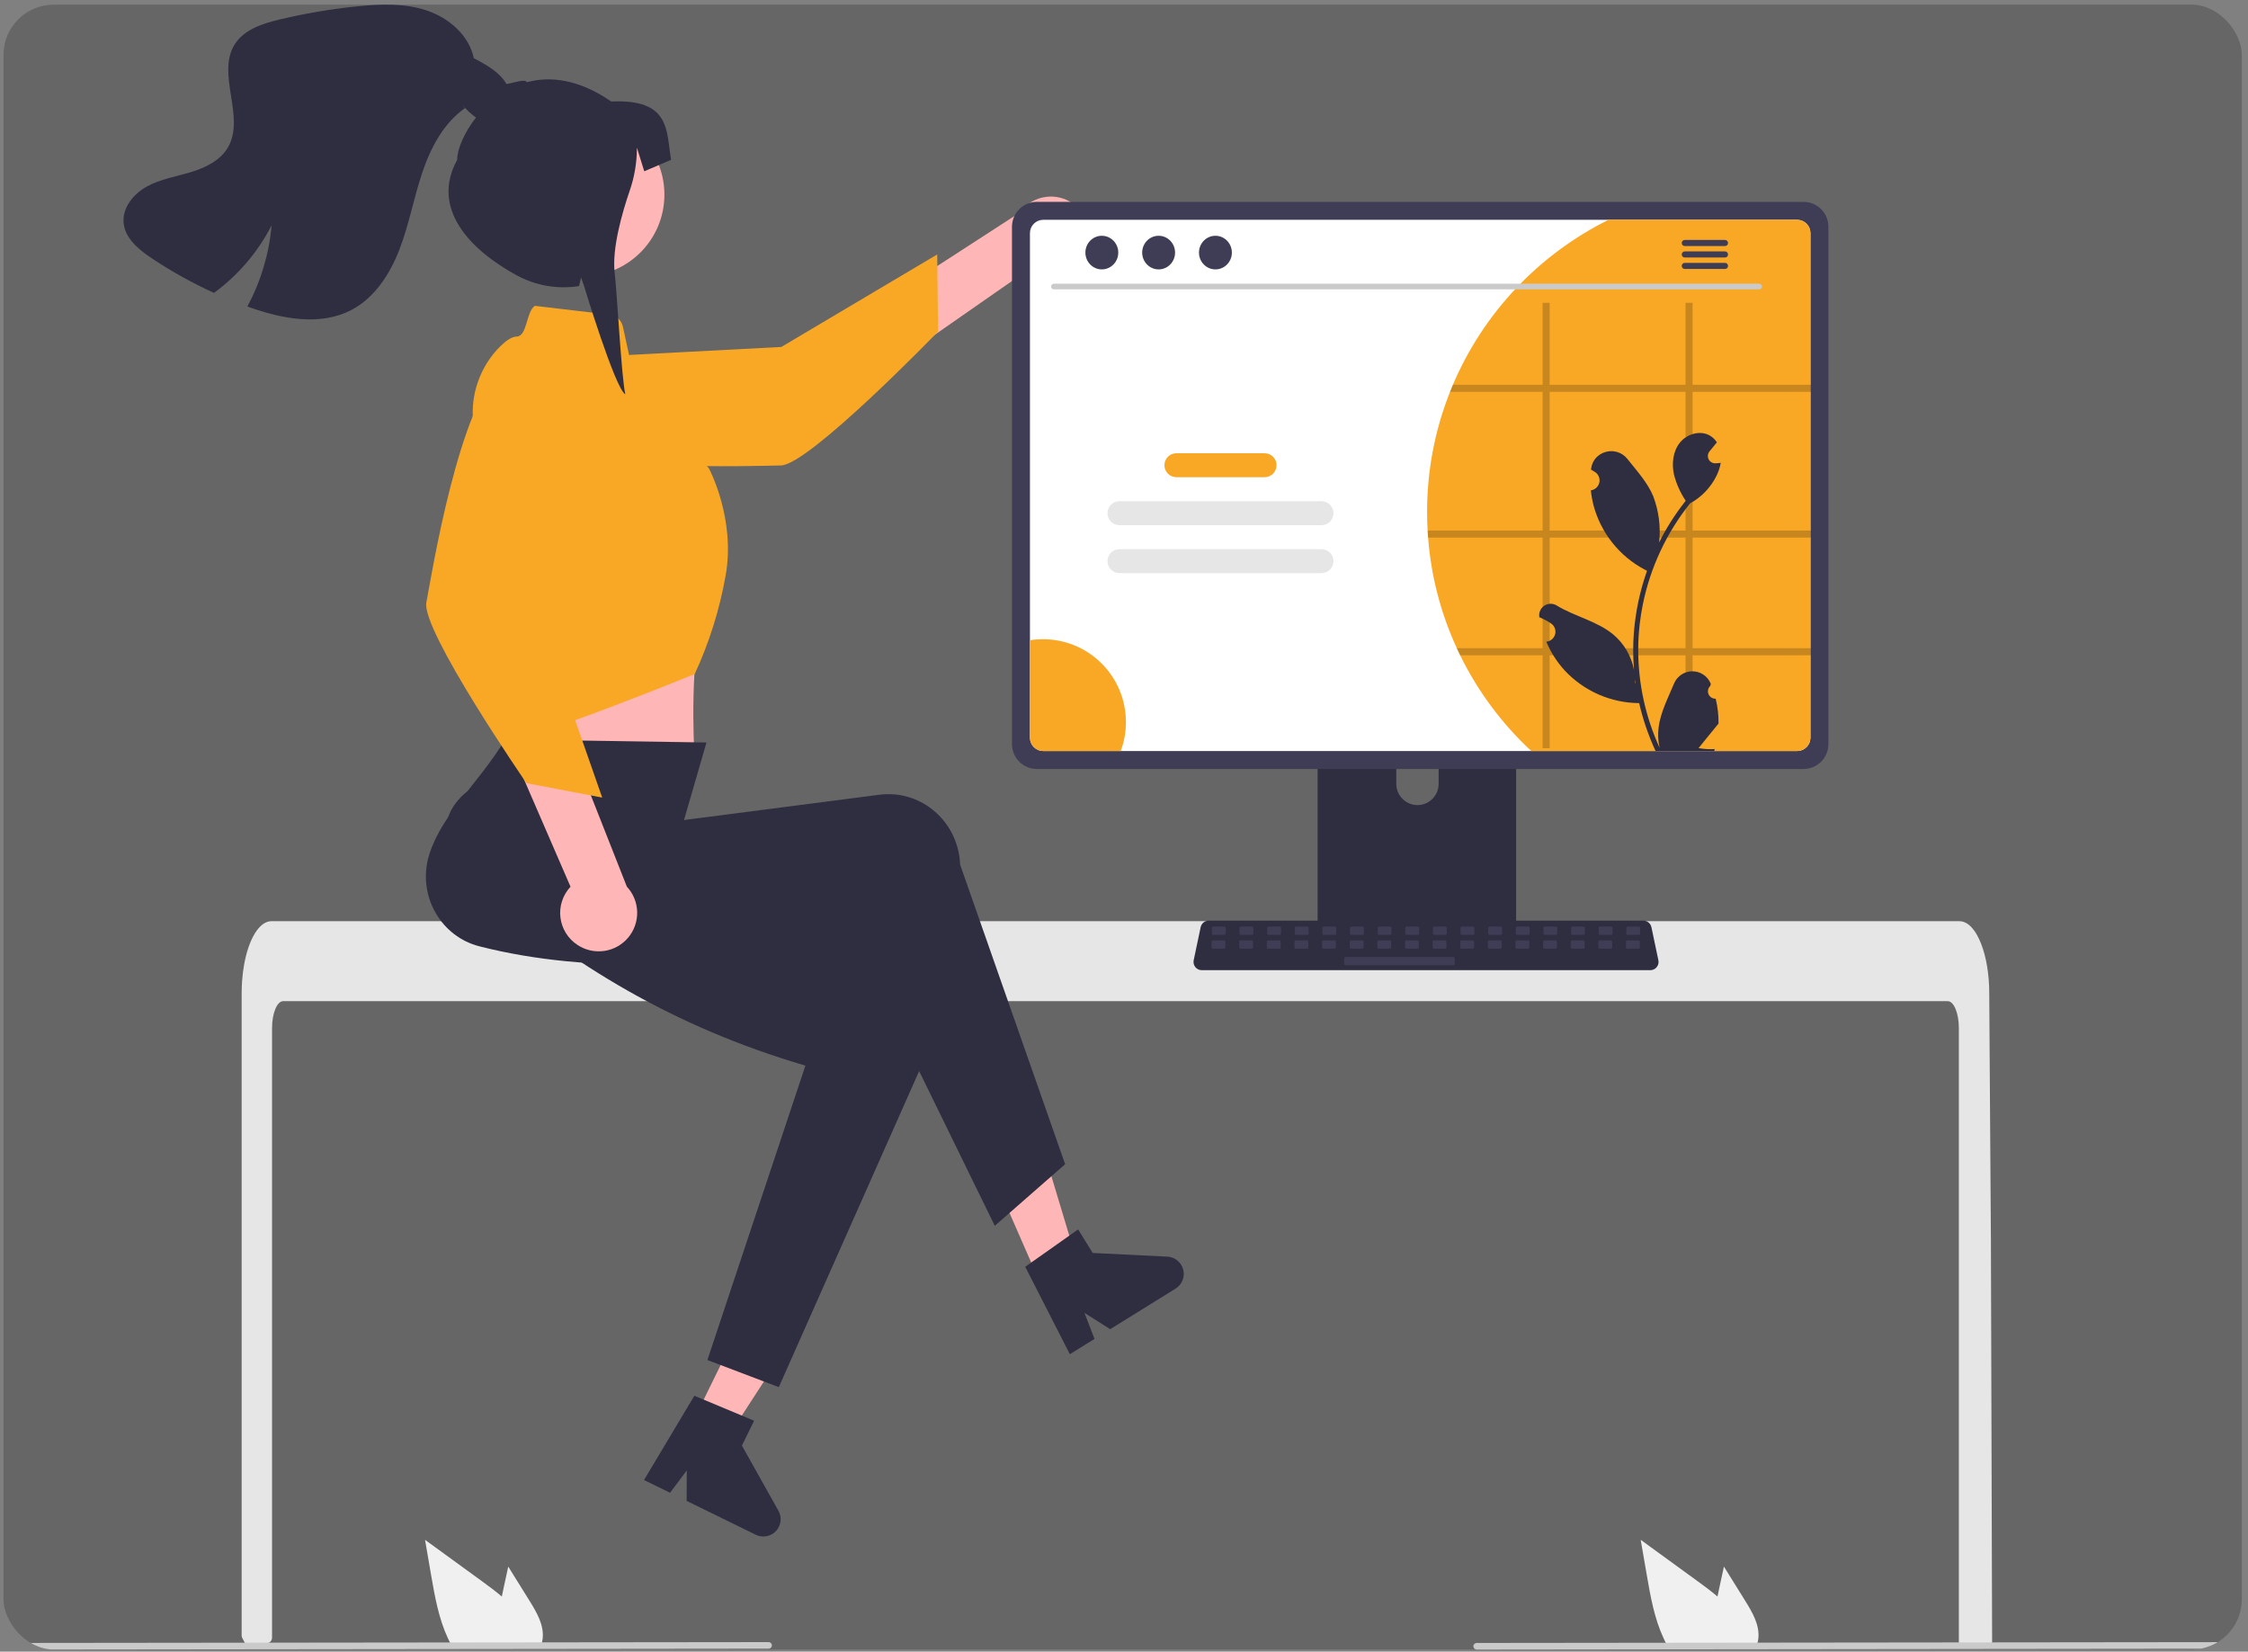 <svg  viewBox="0 0 358 263" fill="none" xmlns="http://www.w3.org/2000/svg">
<rect x="0" y="0" width="358" height="263" fill="#808080" stroke="none"/>
<g clip-path="url(#clip0_450_6714)">
<rect x="0.557" y="0.741" width="356.458" height="261.925" rx="8" fill="black" fill-opacity="0.2"/>
<path d="M167.304 208.084L172.935 205.565L165.882 182.115L157.57 185.834L167.304 208.084Z" fill="#FFB6B6"/>
<path d="M163.27 201.718L171.693 195.769L174.018 199.517L185.898 200.102C186.485 200.131 187.047 200.346 187.503 200.717C187.958 201.088 188.283 201.595 188.43 202.164C188.578 202.733 188.539 203.333 188.32 203.879C188.102 204.424 187.715 204.885 187.215 205.195L176.801 211.655L172.706 209.062L174.305 213.204L170.378 215.64L163.27 201.718Z" fill="#2F2E41"/>
<path d="M311.953 163.699C311.953 161.341 311.161 159.427 310.189 159.423H45.093C44.116 159.427 43.329 161.341 43.324 163.699V260.782C43.324 261.001 43.243 261.212 43.096 261.374C42.949 261.537 42.746 261.638 42.529 261.659C41.817 261.728 41.105 261.791 40.394 261.85C40.376 261.85 40.359 261.855 40.341 261.855C39.954 261.89 39.567 261.916 39.18 261.947H39.175C38.976 261.579 38.779 261.207 38.585 260.833C38.519 260.706 38.484 260.566 38.484 260.424V158.151C38.484 157.5 38.511 156.844 38.555 156.197C38.618 155.309 38.728 154.425 38.885 153.549C39.628 149.461 41.309 146.693 43.219 146.685H312.059C312.337 146.686 312.613 146.745 312.868 146.856C313.244 147.022 313.583 147.26 313.867 147.556C314.253 147.957 314.583 148.408 314.848 148.898C315.79 150.557 316.463 153.029 316.701 155.907C316.701 155.933 316.705 155.96 316.705 155.986C316.767 156.699 316.798 157.425 316.793 158.151L316.855 167.58L316.894 173.203L317.013 190.847L317.057 197.113L317.251 261.441C317.251 261.674 317.158 261.898 316.993 262.063C316.828 262.228 316.604 262.321 316.371 262.321H312.833C312.6 262.321 312.376 262.228 312.211 262.063C312.046 261.898 311.953 261.674 311.953 261.441V163.699Z" fill="#E6E6E6"/>
<path d="M239.92 102.563H211.356C210.952 102.564 210.564 102.725 210.279 103.011C209.994 103.297 209.834 103.685 209.834 104.089V149.212H241.446V104.089C241.446 103.889 241.407 103.69 241.33 103.505C241.253 103.32 241.141 103.152 240.999 103.01C240.858 102.868 240.689 102.756 240.504 102.679C240.319 102.603 240.121 102.563 239.92 102.563ZM225.734 128.202C224.841 128.198 223.985 127.841 223.354 127.209C222.722 126.578 222.365 125.722 222.361 124.829V119.624C222.362 118.73 222.718 117.873 223.35 117.242C223.983 116.61 224.84 116.255 225.734 116.255C226.628 116.255 227.485 116.61 228.118 117.242C228.75 117.873 229.106 118.73 229.107 119.624V124.829C229.103 125.722 228.746 126.578 228.115 127.209C227.483 127.841 226.627 128.198 225.734 128.202Z" fill="#2F2E41"/>
<path d="M209.734 147.769V152.123C209.735 152.348 209.825 152.564 209.984 152.724C210.144 152.883 210.36 152.973 210.585 152.974H240.691C240.917 152.973 241.133 152.883 241.292 152.723C241.451 152.564 241.541 152.348 241.542 152.123V147.769H209.734Z" fill="#3F3D56"/>
<path d="M173.036 39.724C172.707 40.552 172.201 41.297 171.553 41.908C170.905 42.519 170.131 42.98 169.285 43.26C168.439 43.539 167.543 43.629 166.658 43.525C165.774 43.42 164.923 43.123 164.166 42.654L123.846 70.743L122.732 59.549L162.377 33.863C163.249 32.644 164.539 31.787 166.001 31.454C167.463 31.122 168.996 31.337 170.31 32.06C171.624 32.782 172.627 33.961 173.129 35.374C173.632 36.787 173.598 38.334 173.036 39.724Z" fill="#FFB6B6"/>
<path d="M82.761 57.435C82.761 57.435 78.396 63.886 85.247 69.595C92.098 75.304 119.866 74.168 124.347 74.119C128.829 74.07 149.389 52.801 149.389 52.801L149.254 40.517L124.431 55.246L82.761 57.435Z" fill="#F9A826"/>
<path d="M80.288 100.265L80.728 108.625C80.728 108.625 79.43 116.031 80.498 117.629C81.558 119.219 110.668 121.584 110.668 121.584C110.668 121.584 109.755 109.116 111.401 100.098L80.288 100.265Z" fill="#FFB6B6"/>
<path d="M169.626 185.384L158.421 195.193L136.459 150.278C114.681 154.023 94.135 155.223 76.364 150.692C70.348 149.179 66.67 142.966 68.15 136.815C68.219 136.528 68.299 136.244 68.389 135.962C70.516 129.473 76.084 124.882 80.47 117.744L112.509 118.231L108.931 130.578L140.055 126.551C146.314 125.741 152.03 130.271 152.823 136.67C152.865 137.008 152.892 137.347 152.905 137.688L169.626 185.384Z" fill="#2F2E41"/>
<path d="M92.799 44.006C99.984 44.006 105.809 38.181 105.809 30.996C105.809 23.811 99.984 17.986 92.799 17.986C85.614 17.986 79.789 23.811 79.789 30.996C79.789 38.181 85.614 44.006 92.799 44.006Z" fill="#FFB6B6"/>
<path d="M85.171 48.702L97.1 50.106C97.603 50.165 98.075 50.38 98.45 50.72C98.825 51.06 99.085 51.509 99.193 52.004L101.09 60.684L112.916 74.611C112.916 74.611 117.162 82.573 115.57 91.597C114.612 97.031 112.954 102.317 110.638 107.326C110.638 107.326 81.555 119.22 80.494 117.627C79.432 116.035 79.088 108.801 79.088 108.801L75.346 67.177C75.132 64.983 75.406 62.77 76.148 60.695C76.89 58.62 78.082 56.735 79.639 55.175C80.583 54.247 81.514 53.597 82.272 53.597C83.985 53.539 83.766 49.684 85.171 48.702Z" fill="#F9A826"/>
<path d="M110.766 225.525L116.301 228.236L129.628 207.699L121.457 203.697L110.766 225.525Z" fill="#FFB6B6"/>
<path d="M124.028 220.883L112.655 216.566L128.264 169.686C107.059 163.468 91.064 153.454 77.098 141.567C72.36 137.562 68.807 132.418 72.842 127.545C73.031 127.317 73.228 127.097 73.433 126.884C78.198 121.992 90.29 122.933 97.369 118.454L113.201 135.357L112.209 139.885L141.931 149.96C147.908 151.986 151.049 158.57 148.945 164.664C148.834 164.986 148.71 165.303 148.571 165.614L124.028 220.883Z" fill="#2F2E41"/>
<path d="M110.579 222.253L120.094 226.23L118.154 230.191L123.969 240.566C124.256 241.079 124.372 241.669 124.3 242.252C124.228 242.835 123.971 243.38 123.567 243.807C123.164 244.234 122.634 244.52 122.056 244.625C121.478 244.729 120.882 244.646 120.354 244.387L109.348 238.996L109.37 234.149L106.71 237.704L102.561 235.671L110.579 222.253Z" fill="#2F2E41"/>
<path d="M91.972 150.473C91.226 149.987 90.596 149.343 90.125 148.587C89.655 147.831 89.356 146.981 89.25 146.097C89.143 145.212 89.232 144.316 89.51 143.47C89.788 142.623 90.248 141.848 90.857 141.199L71.309 96.115L82.501 97.24L99.828 141.186C100.85 142.283 101.435 143.716 101.472 145.215C101.508 146.714 100.993 148.174 100.025 149.319C99.057 150.464 97.702 151.213 96.218 151.426C94.734 151.639 93.223 151.3 91.972 150.473Z" fill="#FFB6B6"/>
<path d="M92.488 58.478C92.488 58.478 87.029 52.921 80.077 58.506C73.124 64.091 68.739 91.535 67.9 95.937C67.06 100.339 83.837 124.704 83.837 124.704L95.904 127.005L86.382 99.755L92.488 58.478Z" fill="#F9A826"/>
<path d="M287.22 32.143H165.118C164.069 32.145 163.063 32.562 162.321 33.304C161.579 34.046 161.162 35.051 161.16 36.1V118.495C161.161 119.545 161.578 120.551 162.32 121.292C163.062 122.034 164.068 122.452 165.118 122.453H287.22C288.269 122.452 289.275 122.034 290.017 121.292C290.759 120.551 291.176 119.545 291.177 118.495V36.1C291.175 35.051 290.758 34.046 290.016 33.304C289.274 32.562 288.269 32.145 287.22 32.143Z" fill="#3F3D56"/>
<path d="M286.201 35.001H166.138C165.576 35.002 165.038 35.226 164.641 35.624C164.244 36.022 164.022 36.56 164.021 37.122V117.475C164.022 118.036 164.246 118.574 164.642 118.97C165.039 119.367 165.577 119.59 166.138 119.591H286.201C286.762 119.59 287.299 119.367 287.696 118.97C288.093 118.574 288.316 118.036 288.317 117.475V37.122C288.317 36.56 288.094 36.022 287.697 35.624C287.301 35.226 286.762 35.002 286.201 35.001Z" fill="white"/>
<path d="M262.815 154.489H191.384C191.189 154.489 190.996 154.445 190.819 154.361C190.643 154.277 190.487 154.154 190.364 154.003C190.241 153.851 190.153 153.673 190.107 153.483C190.061 153.293 190.058 153.095 190.098 152.904L191.207 147.64C191.27 147.345 191.432 147.081 191.666 146.892C191.9 146.702 192.191 146.598 192.492 146.597H261.707C262.008 146.598 262.3 146.702 262.534 146.892C262.768 147.081 262.93 147.345 262.993 147.64L264.101 152.904C264.141 153.095 264.138 153.293 264.092 153.483C264.046 153.673 263.959 153.851 263.836 154.003C263.712 154.154 263.557 154.277 263.38 154.361C263.204 154.445 263.011 154.489 262.815 154.489Z" fill="#2F2E41"/>
<path d="M194.985 147.544H193.215C193.096 147.544 193 147.641 193 147.759V148.65C193 148.768 193.096 148.864 193.215 148.864H194.985C195.104 148.864 195.2 148.768 195.2 148.65V147.759C195.2 147.641 195.104 147.544 194.985 147.544Z" fill="#3F3D56"/>
<path d="M199.384 147.544H197.613C197.495 147.544 197.398 147.641 197.398 147.759V148.65C197.398 148.768 197.495 148.864 197.613 148.864H199.384C199.502 148.864 199.598 148.768 199.598 148.65V147.759C199.598 147.641 199.502 147.544 199.384 147.544Z" fill="#3F3D56"/>
<path d="M203.784 147.544H202.014C201.895 147.544 201.799 147.641 201.799 147.759V148.65C201.799 148.768 201.895 148.864 202.014 148.864H203.784C203.903 148.864 203.999 148.768 203.999 148.65V147.759C203.999 147.641 203.903 147.544 203.784 147.544Z" fill="#3F3D56"/>
<path d="M208.184 147.544H206.414C206.295 147.544 206.199 147.641 206.199 147.759V148.65C206.199 148.768 206.295 148.864 206.414 148.864H208.184C208.303 148.864 208.399 148.768 208.399 148.65V147.759C208.399 147.641 208.303 147.544 208.184 147.544Z" fill="#3F3D56"/>
<path d="M212.585 147.544H210.814C210.696 147.544 210.6 147.641 210.6 147.759V148.65C210.6 148.768 210.696 148.864 210.814 148.864H212.585C212.703 148.864 212.8 148.768 212.8 148.65V147.759C212.8 147.641 212.703 147.544 212.585 147.544Z" fill="#3F3D56"/>
<path d="M216.985 147.544H215.215C215.096 147.544 215 147.641 215 147.759V148.65C215 148.768 215.096 148.864 215.215 148.864H216.985C217.104 148.864 217.2 148.768 217.2 148.65V147.759C217.2 147.641 217.104 147.544 216.985 147.544Z" fill="#3F3D56"/>
<path d="M221.384 147.544H219.613C219.495 147.544 219.398 147.641 219.398 147.759V148.65C219.398 148.768 219.495 148.864 219.613 148.864H221.384C221.502 148.864 221.598 148.768 221.598 148.65V147.759C221.598 147.641 221.502 147.544 221.384 147.544Z" fill="#3F3D56"/>
<path d="M225.784 147.544H224.014C223.895 147.544 223.799 147.641 223.799 147.759V148.65C223.799 148.768 223.895 148.864 224.014 148.864H225.784C225.903 148.864 225.999 148.768 225.999 148.65V147.759C225.999 147.641 225.903 147.544 225.784 147.544Z" fill="#3F3D56"/>
<path d="M230.184 147.544H228.414C228.295 147.544 228.199 147.641 228.199 147.759V148.65C228.199 148.768 228.295 148.864 228.414 148.864H230.184C230.303 148.864 230.399 148.768 230.399 148.65V147.759C230.399 147.641 230.303 147.544 230.184 147.544Z" fill="#3F3D56"/>
<path d="M234.585 147.544H232.814C232.696 147.544 232.6 147.641 232.6 147.759V148.65C232.6 148.768 232.696 148.864 232.814 148.864H234.585C234.703 148.864 234.8 148.768 234.8 148.65V147.759C234.8 147.641 234.703 147.544 234.585 147.544Z" fill="#3F3D56"/>
<path d="M238.985 147.544H237.215C237.096 147.544 237 147.641 237 147.759V148.65C237 148.768 237.096 148.864 237.215 148.864H238.985C239.104 148.864 239.2 148.768 239.2 148.65V147.759C239.2 147.641 239.104 147.544 238.985 147.544Z" fill="#3F3D56"/>
<path d="M243.384 147.544H241.613C241.495 147.544 241.398 147.641 241.398 147.759V148.65C241.398 148.768 241.495 148.864 241.613 148.864H243.384C243.502 148.864 243.598 148.768 243.598 148.65V147.759C243.598 147.641 243.502 147.544 243.384 147.544Z" fill="#3F3D56"/>
<path d="M247.784 147.544H246.014C245.895 147.544 245.799 147.641 245.799 147.759V148.65C245.799 148.768 245.895 148.864 246.014 148.864H247.784C247.903 148.864 247.999 148.768 247.999 148.65V147.759C247.999 147.641 247.903 147.544 247.784 147.544Z" fill="#3F3D56"/>
<path d="M252.184 147.544H250.414C250.295 147.544 250.199 147.641 250.199 147.759V148.65C250.199 148.768 250.295 148.864 250.414 148.864H252.184C252.303 148.864 252.399 148.768 252.399 148.65V147.759C252.399 147.641 252.303 147.544 252.184 147.544Z" fill="#3F3D56"/>
<path d="M256.585 147.544H254.814C254.696 147.544 254.6 147.641 254.6 147.759V148.65C254.6 148.768 254.696 148.864 254.814 148.864H256.585C256.703 148.864 256.8 148.768 256.8 148.65V147.759C256.8 147.641 256.703 147.544 256.585 147.544Z" fill="#3F3D56"/>
<path d="M260.985 147.544H259.215C259.096 147.544 259 147.641 259 147.759V148.65C259 148.768 259.096 148.864 259.215 148.864H260.985C261.104 148.864 261.2 148.768 261.2 148.65V147.759C261.2 147.641 261.104 147.544 260.985 147.544Z" fill="#3F3D56"/>
<path d="M194.932 149.745H193.162C193.043 149.745 192.947 149.841 192.947 149.959V150.85C192.947 150.968 193.043 151.065 193.162 151.065H194.932C195.051 151.065 195.147 150.968 195.147 150.85V149.959C195.147 149.841 195.051 149.745 194.932 149.745Z" fill="#3F3D56"/>
<path d="M199.333 149.745H197.562C197.444 149.745 197.348 149.841 197.348 149.959V150.85C197.348 150.968 197.444 151.065 197.562 151.065H199.333C199.451 151.065 199.548 150.968 199.548 150.85V149.959C199.548 149.841 199.451 149.745 199.333 149.745Z" fill="#3F3D56"/>
<path d="M203.733 149.745H201.963C201.844 149.745 201.748 149.841 201.748 149.959V150.85C201.748 150.968 201.844 151.065 201.963 151.065H203.733C203.852 151.065 203.948 150.968 203.948 150.85V149.959C203.948 149.841 203.852 149.745 203.733 149.745Z" fill="#3F3D56"/>
<path d="M208.134 149.745H206.363C206.245 149.745 206.148 149.841 206.148 149.959V150.85C206.148 150.968 206.245 151.065 206.363 151.065H208.134C208.252 151.065 208.348 150.968 208.348 150.85V149.959C208.348 149.841 208.252 149.745 208.134 149.745Z" fill="#3F3D56"/>
<path d="M212.532 149.745H210.762C210.643 149.745 210.547 149.841 210.547 149.959V150.85C210.547 150.968 210.643 151.065 210.762 151.065H212.532C212.651 151.065 212.747 150.968 212.747 150.85V149.959C212.747 149.841 212.651 149.745 212.532 149.745Z" fill="#3F3D56"/>
<path d="M216.932 149.745H215.162C215.043 149.745 214.947 149.841 214.947 149.959V150.85C214.947 150.968 215.043 151.065 215.162 151.065H216.932C217.051 151.065 217.147 150.968 217.147 150.85V149.959C217.147 149.841 217.051 149.745 216.932 149.745Z" fill="#3F3D56"/>
<path d="M221.333 149.745H219.562C219.444 149.745 219.348 149.841 219.348 149.959V150.85C219.348 150.968 219.444 151.065 219.562 151.065H221.333C221.451 151.065 221.548 150.968 221.548 150.85V149.959C221.548 149.841 221.451 149.745 221.333 149.745Z" fill="#3F3D56"/>
<path d="M225.733 149.745H223.963C223.844 149.745 223.748 149.841 223.748 149.959V150.85C223.748 150.968 223.844 151.065 223.963 151.065H225.733C225.852 151.065 225.948 150.968 225.948 150.85V149.959C225.948 149.841 225.852 149.745 225.733 149.745Z" fill="#3F3D56"/>
<path d="M230.134 149.745H228.363C228.245 149.745 228.148 149.841 228.148 149.959V150.85C228.148 150.968 228.245 151.065 228.363 151.065H230.134C230.252 151.065 230.348 150.968 230.348 150.85V149.959C230.348 149.841 230.252 149.745 230.134 149.745Z" fill="#3F3D56"/>
<path d="M234.532 149.745H232.762C232.643 149.745 232.547 149.841 232.547 149.959V150.85C232.547 150.968 232.643 151.065 232.762 151.065H234.532C234.651 151.065 234.747 150.968 234.747 150.85V149.959C234.747 149.841 234.651 149.745 234.532 149.745Z" fill="#3F3D56"/>
<path d="M238.932 149.745H237.162C237.043 149.745 236.947 149.841 236.947 149.959V150.85C236.947 150.968 237.043 151.065 237.162 151.065H238.932C239.051 151.065 239.147 150.968 239.147 150.85V149.959C239.147 149.841 239.051 149.745 238.932 149.745Z" fill="#3F3D56"/>
<path d="M243.333 149.745H241.562C241.444 149.745 241.348 149.841 241.348 149.959V150.85C241.348 150.968 241.444 151.065 241.562 151.065H243.333C243.451 151.065 243.548 150.968 243.548 150.85V149.959C243.548 149.841 243.451 149.745 243.333 149.745Z" fill="#3F3D56"/>
<path d="M247.733 149.745H245.963C245.844 149.745 245.748 149.841 245.748 149.959V150.85C245.748 150.968 245.844 151.065 245.963 151.065H247.733C247.852 151.065 247.948 150.968 247.948 150.85V149.959C247.948 149.841 247.852 149.745 247.733 149.745Z" fill="#3F3D56"/>
<path d="M252.134 149.745H250.363C250.245 149.745 250.148 149.841 250.148 149.959V150.85C250.148 150.968 250.245 151.065 250.363 151.065H252.134C252.252 151.065 252.348 150.968 252.348 150.85V149.959C252.348 149.841 252.252 149.745 252.134 149.745Z" fill="#3F3D56"/>
<path d="M256.532 149.745H254.762C254.643 149.745 254.547 149.841 254.547 149.959V150.85C254.547 150.968 254.643 151.065 254.762 151.065H256.532C256.651 151.065 256.747 150.968 256.747 150.85V149.959C256.747 149.841 256.651 149.745 256.532 149.745Z" fill="#3F3D56"/>
<path d="M260.932 149.745H259.162C259.043 149.745 258.947 149.841 258.947 149.959V150.85C258.947 150.968 259.043 151.065 259.162 151.065H260.932C261.051 151.065 261.147 150.968 261.147 150.85V149.959C261.147 149.841 261.051 149.745 260.932 149.745Z" fill="#3F3D56"/>
<path d="M231.454 152.384H214.283C214.165 152.384 214.068 152.481 214.068 152.599V153.49C214.068 153.608 214.165 153.704 214.283 153.704H231.454C231.572 153.704 231.668 153.608 231.668 153.49V152.599C231.668 152.481 231.572 152.384 231.454 152.384Z" fill="#3F3D56"/>
<path d="M277.932 254.912L274.54 249.461L273.862 252.576C273.744 253.121 273.625 253.676 273.515 254.226C272.551 253.403 271.526 252.642 270.523 251.911C267.443 249.676 264.364 247.438 261.287 245.197L262.251 250.785C262.845 254.226 263.465 257.737 264.935 260.883C265.098 261.239 265.274 261.591 265.463 261.935H279.78C279.896 261.616 279.975 261.285 280.018 260.949C280.022 260.927 280.023 260.905 280.022 260.883C280.247 258.749 279.068 256.738 277.932 254.912Z" fill="#F0F0F0"/>
<path d="M84.333 254.912L80.94 249.461L80.263 252.576C80.144 253.121 80.025 253.676 79.915 254.226C78.951 253.403 77.926 252.642 76.923 251.911C73.843 249.676 70.765 247.438 67.688 245.197L68.651 250.785C69.245 254.226 69.866 257.737 71.335 260.883C71.498 261.239 71.674 261.591 71.863 261.935H86.181C86.296 261.616 86.376 261.285 86.418 260.949C86.422 260.927 86.423 260.905 86.423 260.883C86.647 258.749 85.468 256.738 84.333 254.912Z" fill="#F0F0F0"/>
<path d="M356.491 262.531L235.161 262.666C235.022 262.666 234.89 262.61 234.792 262.512C234.694 262.414 234.639 262.281 234.639 262.142C234.639 262.003 234.694 261.87 234.792 261.772C234.89 261.674 235.022 261.619 235.161 261.618L356.491 261.483C356.63 261.483 356.763 261.539 356.861 261.637C356.958 261.735 357.013 261.868 357.013 262.007C357.013 262.146 356.958 262.279 356.861 262.377C356.763 262.475 356.63 262.53 356.491 262.531Z" fill="#CACACA"/>
<path d="M122.411 262.531L1.081 262.666C0.942 262.666 0.809 262.61 0.712 262.512C0.614 262.414 0.559 262.281 0.559 262.142C0.559 262.003 0.614 261.87 0.712 261.772C0.809 261.674 0.942 261.619 1.081 261.618L122.411 261.483C122.55 261.483 122.683 261.539 122.78 261.637C122.878 261.735 122.933 261.868 122.933 262.007C122.933 262.146 122.878 262.279 122.78 262.377C122.683 262.475 122.55 262.53 122.411 262.531Z" fill="#CACACA"/>
<path d="M79.041 19.399C76.942 20.024 74.984 18.268 73.524 16.605L74.043 17.221C70.606 19.641 68.552 23.583 67.219 27.574C65.885 31.56 65.142 35.736 63.637 39.665C62.132 43.59 59.703 47.387 55.985 49.345C51.005 51.968 44.902 50.775 39.604 48.883C39.534 48.857 39.468 48.835 39.397 48.808C41.543 44.8 42.857 40.401 43.261 35.872C41.081 40.127 37.938 43.814 34.082 46.639C30.621 45.066 27.292 43.215 24.129 41.104C22.083 39.736 19.927 37.967 19.69 35.516C19.448 33.083 21.265 30.861 23.408 29.69C25.55 28.52 28.015 28.124 30.355 27.42C32.692 26.72 35.077 25.572 36.304 23.46C39.133 18.602 34.373 11.752 37.408 7.017C38.904 4.69 41.809 3.757 44.501 3.11C48.611 2.127 52.783 1.423 56.989 1.002C60.68 0.633 64.495 0.496 68.006 1.684C71.517 2.872 74.703 5.631 75.455 9.266C77.506 10.344 79.675 11.536 80.775 13.582C81.875 15.624 81.263 18.739 79.041 19.399Z" fill="#2F2E41"/>
<path d="M75.907 18.58C73.898 21.098 72.804 23.821 72.804 25.451C68.629 33.082 74.599 39.636 82.23 43.811C85.273 45.485 88.788 46.097 92.218 45.552L92.537 44.189L92.97 45.417C92.97 45.417 97.938 61.826 99.577 62.788C98.955 59.868 98.243 46.347 97.896 43.497C97.417 39.618 99.088 33.843 100.293 30.332C101.04 28.167 101.424 25.894 101.428 23.604V23.504L102.601 27.274L106.873 25.451C106.079 20.892 106.873 15.717 97.345 16.166C92.191 12.621 87.653 12.082 83.925 13.087C83.444 12.343 80.669 13.736 79.868 13.345" fill="#2F2E41"/>
<path d="M288.318 37.122V117.475C288.317 118.036 288.093 118.574 287.697 118.97C287.3 119.367 286.762 119.59 286.201 119.591H243.864C239.181 115.248 235.339 110.078 232.53 104.341C232.345 103.971 232.169 103.597 232.002 103.219C229.443 97.666 227.894 91.702 227.426 85.606C227.395 85.232 227.369 84.858 227.351 84.479C227.294 83.511 227.268 82.53 227.268 81.544C227.259 74.99 228.497 68.493 230.915 62.4C231.06 62.022 231.214 61.648 231.373 61.274C236.239 49.839 245.033 40.521 256.167 35.001H286.201C286.763 35.002 287.301 35.226 287.698 35.624C288.095 36.022 288.318 36.56 288.318 37.122Z" fill="#F9A826"/>
<path d="M280.166 46.072H167.824C167.707 46.069 167.596 46.021 167.514 45.938C167.432 45.854 167.387 45.742 167.387 45.625C167.387 45.508 167.432 45.396 167.514 45.313C167.596 45.229 167.707 45.181 167.824 45.179H280.166C280.283 45.181 280.394 45.229 280.476 45.313C280.557 45.396 280.603 45.508 280.603 45.625C280.603 45.742 280.557 45.854 280.476 45.938C280.394 46.021 280.283 46.069 280.166 46.072Z" fill="#CACACA"/>
<path d="M175.47 42.898C176.916 42.898 178.088 41.699 178.088 40.221C178.088 38.743 176.916 37.544 175.47 37.544C174.024 37.544 172.852 38.743 172.852 40.221C172.852 41.699 174.024 42.898 175.47 42.898Z" fill="#3F3D56"/>
<path d="M184.515 42.898C185.961 42.898 187.133 41.699 187.133 40.221C187.133 38.743 185.961 37.544 184.515 37.544C183.069 37.544 181.896 38.743 181.896 40.221C181.896 41.699 183.069 42.898 184.515 42.898Z" fill="#3F3D56"/>
<path d="M193.56 42.898C195.006 42.898 196.178 41.699 196.178 40.221C196.178 38.743 195.006 37.544 193.56 37.544C192.114 37.544 190.941 38.743 190.941 40.221C190.941 41.699 192.114 42.898 193.56 42.898Z" fill="#3F3D56"/>
<path d="M274.72 38.208H268.295C268.168 38.21 268.047 38.263 267.957 38.354C267.868 38.445 267.818 38.567 267.818 38.694C267.818 38.822 267.868 38.944 267.957 39.035C268.047 39.126 268.168 39.178 268.295 39.181H274.72C274.848 39.178 274.969 39.126 275.058 39.035C275.147 38.944 275.197 38.822 275.197 38.694C275.197 38.567 275.147 38.445 275.058 38.354C274.969 38.263 274.848 38.21 274.72 38.208Z" fill="#3F3D56"/>
<path d="M274.72 40.034H268.295C268.168 40.036 268.047 40.089 267.957 40.18C267.868 40.271 267.818 40.393 267.818 40.52C267.818 40.648 267.868 40.77 267.957 40.861C268.047 40.952 268.168 41.004 268.295 41.007H274.72C274.848 41.004 274.969 40.952 275.058 40.861C275.147 40.77 275.197 40.648 275.197 40.52C275.197 40.393 275.147 40.271 275.058 40.18C274.969 40.089 274.848 40.036 274.72 40.034Z" fill="#3F3D56"/>
<path d="M274.72 41.858H268.295C268.168 41.86 268.047 41.913 267.957 42.003C267.868 42.094 267.818 42.217 267.818 42.344C267.818 42.471 267.868 42.594 267.957 42.685C268.047 42.776 268.168 42.828 268.295 42.831H274.72C274.848 42.828 274.969 42.776 275.058 42.685C275.147 42.594 275.197 42.471 275.197 42.344C275.197 42.217 275.147 42.094 275.058 42.003C274.969 41.913 274.848 41.86 274.72 41.858Z" fill="#3F3D56"/>
<path d="M201.384 72.172H187.347C186.292 72.172 185.438 73.027 185.438 74.081V74.081C185.438 75.135 186.292 75.99 187.347 75.99H201.384C202.439 75.99 203.294 75.135 203.294 74.081C203.294 73.027 202.439 72.172 201.384 72.172Z" fill="#F9A826"/>
<path d="M210.453 79.808H178.278C177.224 79.808 176.369 80.663 176.369 81.718C176.369 82.772 177.224 83.627 178.278 83.627H210.453C211.507 83.627 212.362 82.772 212.362 81.718C212.362 80.663 211.507 79.808 210.453 79.808Z" fill="#E6E6E6"/>
<path d="M210.453 87.445H178.278C177.224 87.445 176.369 88.3 176.369 89.354V89.354C176.369 90.409 177.224 91.263 178.278 91.263H210.453C211.507 91.263 212.362 90.409 212.362 89.354C212.362 88.3 211.507 87.445 210.453 87.445Z" fill="#E6E6E6"/>
<path d="M179.307 114.984C179.31 116.557 179.03 118.118 178.48 119.591H166.138C165.577 119.59 165.039 119.367 164.642 118.97C164.246 118.574 164.022 118.036 164.021 117.475V101.952C164.711 101.84 165.409 101.784 166.107 101.784C167.841 101.784 169.557 102.126 171.159 102.789C172.76 103.452 174.215 104.425 175.441 105.65C176.667 106.876 177.639 108.331 178.302 109.933C178.966 111.534 179.307 113.251 179.307 114.984Z" fill="#F9A826"/>
<path opacity="0.2" d="M288.428 62.4V61.274H269.548V48.219H268.426V61.274H246.786V48.219H245.664V61.274H231.373C231.215 61.648 231.061 62.022 230.916 62.4H245.664V84.479H227.352C227.369 84.858 227.396 85.232 227.426 85.606H245.664V103.219H232.002C232.17 103.597 232.346 103.971 232.53 104.341H245.664V119.147H246.786V104.341H268.426V119.147H269.548V104.341H288.428V103.219H269.548V85.606H288.428V84.479H269.548V62.4H288.428ZM268.426 103.219H246.786V85.606H268.426V103.219ZM268.426 84.479H246.786V62.4H268.426V84.479Z" fill="black"/>
<path d="M273.225 111.255C272.984 111.266 272.745 111.203 272.542 111.074C272.338 110.945 272.179 110.756 272.086 110.534C271.993 110.312 271.97 110.066 272.022 109.83C272.073 109.595 272.195 109.381 272.372 109.217L272.453 108.897C272.442 108.871 272.432 108.845 272.421 108.82C272.178 108.247 271.772 107.758 271.252 107.415C270.733 107.073 270.124 106.891 269.501 106.893C268.879 106.896 268.271 107.082 267.755 107.428C267.238 107.775 266.835 108.267 266.596 108.841C265.644 111.136 264.431 113.434 264.132 115.86C264.001 116.932 264.056 118.019 264.296 119.072C262.059 114.192 260.897 108.887 260.89 103.518C260.889 102.171 260.964 100.824 261.114 99.486C261.238 98.388 261.409 97.298 261.629 96.216C262.828 90.345 265.403 84.842 269.142 80.159C270.952 79.172 272.415 77.654 273.335 75.809C273.669 75.146 273.904 74.438 274.035 73.707C273.831 73.734 273.623 73.751 273.419 73.764C273.355 73.768 273.288 73.771 273.225 73.774L273.201 73.775C272.976 73.785 272.754 73.731 272.56 73.617C272.366 73.504 272.209 73.337 272.108 73.136C272.007 72.936 271.966 72.71 271.99 72.487C272.014 72.263 272.103 72.052 272.244 71.877C272.332 71.769 272.42 71.661 272.509 71.552C272.643 71.385 272.78 71.221 272.914 71.054C272.929 71.038 272.944 71.021 272.957 71.003C273.111 70.813 273.265 70.625 273.419 70.434C273.138 69.998 272.76 69.633 272.315 69.367C270.772 68.463 268.643 69.089 267.529 70.485C266.411 71.88 266.201 73.838 266.589 75.581C266.97 77.065 267.602 78.473 268.456 79.744C268.372 79.852 268.285 79.955 268.202 80.062C266.672 82.029 265.339 84.141 264.222 86.367C264.494 83.873 264.169 81.35 263.276 79.005C262.37 76.82 260.672 74.98 259.177 73.091C257.381 70.822 253.699 71.812 253.382 74.688C253.379 74.716 253.376 74.744 253.373 74.772C253.595 74.897 253.813 75.03 254.026 75.17C254.293 75.349 254.5 75.604 254.619 75.902C254.739 76.2 254.766 76.528 254.697 76.842C254.627 77.155 254.464 77.441 254.23 77.66C253.995 77.88 253.7 78.024 253.382 78.073L253.35 78.078C253.429 78.878 253.569 79.671 253.768 80.451C254.346 82.626 255.367 84.658 256.767 86.42C258.167 88.182 259.915 89.636 261.904 90.691C262.034 90.758 262.161 90.825 262.292 90.888C261.169 94.07 260.465 97.384 260.197 100.747C260.045 102.731 260.054 104.724 260.224 106.707L260.214 106.637C259.785 104.432 258.609 102.443 256.884 101.005C254.321 98.9 250.701 98.125 247.937 96.433C247.643 96.244 247.301 96.143 246.952 96.142C246.603 96.142 246.261 96.241 245.966 96.428C245.672 96.615 245.437 96.883 245.289 97.199C245.141 97.515 245.087 97.867 245.133 98.213C245.137 98.238 245.141 98.263 245.144 98.287C245.556 98.455 245.958 98.649 246.346 98.866C246.568 98.992 246.785 99.125 246.998 99.265C247.265 99.444 247.472 99.699 247.592 99.997C247.712 100.295 247.738 100.623 247.669 100.936C247.599 101.25 247.437 101.536 247.202 101.755C246.968 101.975 246.672 102.119 246.355 102.168L246.322 102.173C246.299 102.176 246.279 102.179 246.255 102.183C246.96 103.864 247.948 105.411 249.177 106.757C250.695 108.387 252.53 109.689 254.57 110.583C256.609 111.478 258.81 111.947 261.037 111.961H261.04C261.645 114.588 262.521 117.145 263.654 119.591H272.991C273.024 119.487 273.054 119.38 273.084 119.277C272.22 119.331 271.352 119.279 270.501 119.123C271.193 118.273 271.886 117.416 272.579 116.566C272.594 116.55 272.609 116.533 272.622 116.516C272.974 116.081 273.329 115.649 273.68 115.214L273.68 115.213C273.699 113.88 273.546 112.549 273.225 111.255ZM262.533 90.222L262.538 90.216L262.533 90.229V90.222ZM260.465 108.866L260.384 108.685C260.388 108.554 260.388 108.424 260.384 108.29C260.384 108.253 260.378 108.216 260.378 108.18C260.408 108.411 260.434 108.642 260.468 108.872L260.465 108.866Z" fill="#2F2E41"/>
</g>
<defs>
<clipPath id="clip0_450_6714">
<rect x="0.557" y="0.741" width="356.458" height="261.925" rx="8" fill="white"/>
</clipPath>
</defs>
</svg>
